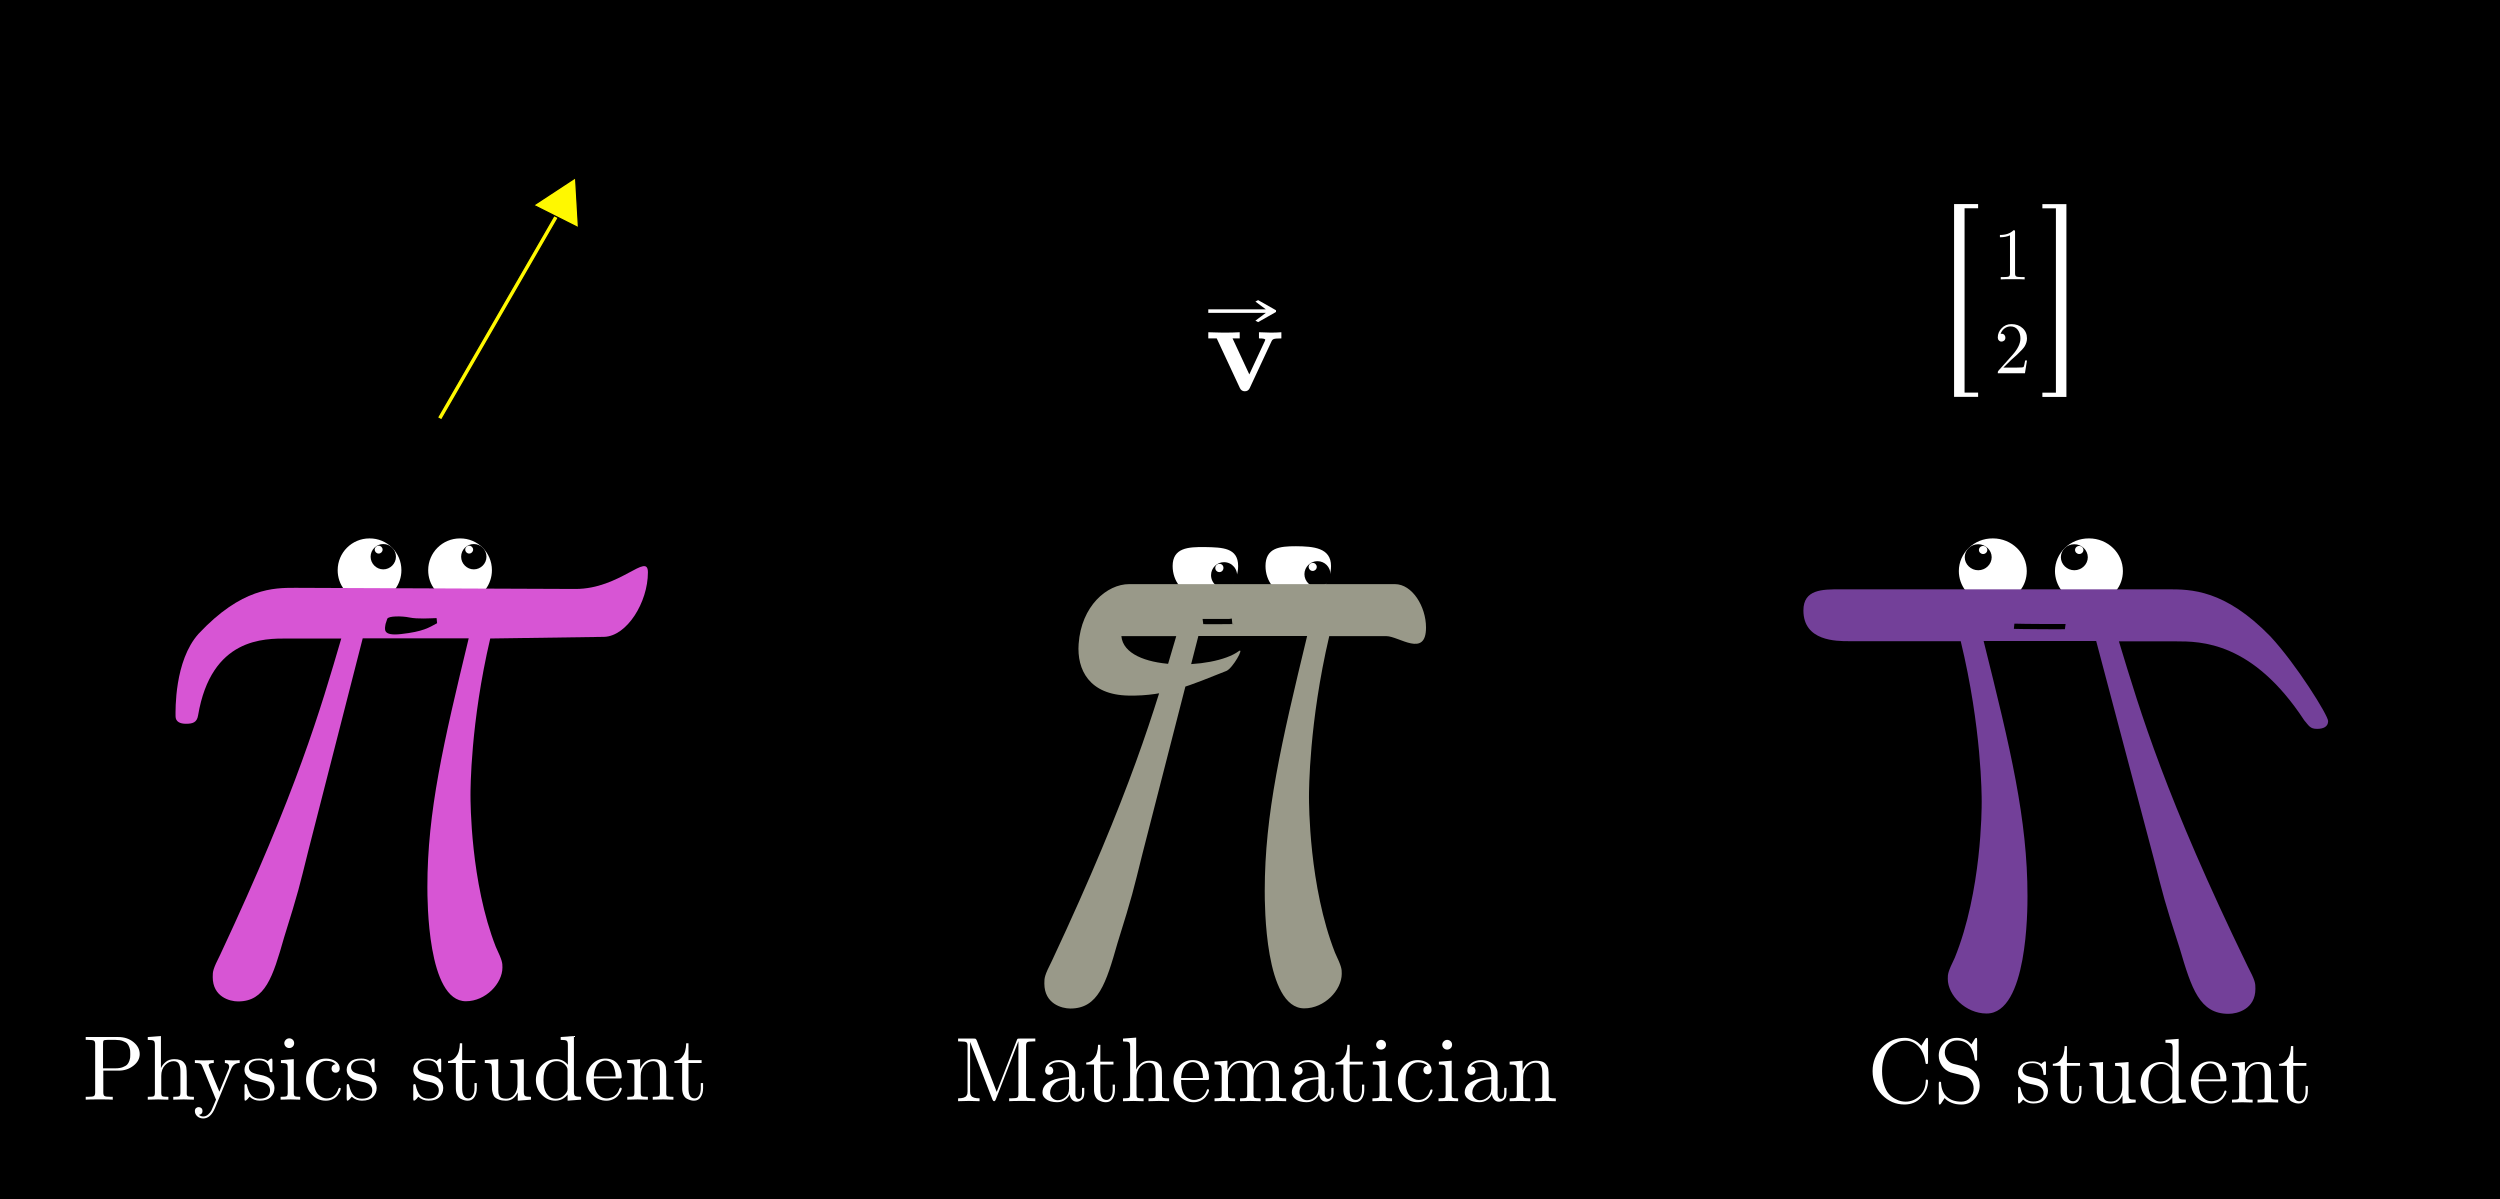 <?xml version="1.0" encoding="utf-8"?>
<!-- Generator: Adobe Illustrator 25.2.3, SVG Export Plug-In . SVG Version: 6.00 Build 0)  -->
<svg version="1.1" id="Layer_1" xmlns="http://www.w3.org/2000/svg" xmlns:xlink="http://www.w3.org/1999/xlink" x="0px" y="0px"
	 viewBox="0 0 1920 921" style="enable-background:new 0 0 1920 921;" xml:space="preserve">
<rect x="0" y="0" width="1920" height="921" fill="#333333" stroke="none"/>
<style type="text/css">
	.st0{fill:#FFFFFF;stroke:#000000;stroke-width:3;}
	.st1{fill:#D755D4;}
	.st2{fill:#734099;}
	.st3{fill:#999989;}
	.st4{fill:#FFFFFF;}
	.st5{fill:#FFF800;stroke:#000000;stroke-miterlimit:10;}
</style>
<g>
	<rect x="0.5" y="0.5" width="1919" height="920"/>
	<path d="M1919,1v919H1V1H1919 M1920,0H0v921h1920V0L1920,0z"/>
</g>
<path class="st0" d="M303.23,454.09l0.94-0.01l0.56-0.76c3.14-4.24,5.05-9.69,5.05-15.41c0-14.31-11.58-26.04-26.05-25.91
	c-14.32,0-25.9,11.6-25.9,25.91c0,5.83,1.89,11.58,5.5,15.88l0.58,0.69l0.9-0.01L303.23,454.09z"/>
<path class="st0" d="M372.75,454.09l0.94-0.01l0.56-0.76c3.14-4.24,5.05-9.69,5.05-15.41c0-14.31-11.58-26.04-26.05-25.91
	c-14.32,0-25.9,11.6-25.9,25.91c0,5.83,1.89,11.58,5.5,15.88l0.58,0.69l0.9-0.01L372.75,454.09z"/>
<path d="M290.69,419.08c-1.64,0.13-2.91,1.39-2.91,3.03c0,1.64,1.39,3.03,3.03,3.03c1.64,0,3.03-1.39,3.03-3.03
	c0-1.64-1.39-3.03-3.03-3.03H290.69l3.67-1.26c5.44,0,9.73,4.42,9.73,9.73c0,5.31-4.42,9.73-9.73,9.73c-5.31,0-9.73-4.42-9.73-9.73
	c0-5.31,4.42-9.73,9.73-9.73"/>
<path d="M360.21,419.08c-1.64,0.13-2.91,1.39-2.91,3.03c0,1.64,1.39,3.03,3.03,3.03c1.64,0,3.03-1.39,3.03-3.03
	c0-1.64-1.39-3.03-3.03-3.03H360.21l3.67-1.26c5.44,0,9.73,4.42,9.73,9.73c0,5.31-4.42,9.73-9.73,9.73c-5.31,0-9.73-4.42-9.73-9.73
	c0-5.31,4.42-9.73,9.73-9.73"/>
<path class="st1" d="M278.56,490.24h81.4c-19.47,80.64-31.73,133.23-31.73,190.87c0,10.11,0,87.85,29.58,87.85
	c15.17,0,28.06-13.65,28.06-25.91c0-3.54,0-5.06-5.06-15.8c-19.47-49.68-19.47-111.61-19.47-116.67c0-4.3,0-55.49,15.17-120.21
	l87.47-1.26c17.44-0.51,33.62-26.42,33.62-49.55c0-15.8-21.36,12.77-55.62,12.77l-215.26-0.88c-16.56,0-41.08,0-74.2,35.27
	c-18.71,20.86-17.7,59.03-17.7,63.33c0,4.3,3.54,5.81,7.96,5.81c5.06,0,8.47-0.88,9.35-6.45c10.11-59.79,50.81-59.03,68.89-59.03
	h41.08c-15.8,53.97-33.88,116.67-92.91,242.69c-5.81,11.5-5.81,13.02-5.81,17.32c0,15.17,13.02,18.71,19.47,18.71
	c20.86,0,26.67-18.71,35.27-48.92c11.5-36.78,11.5-38.17,18.71-66.99L278.56,490.24z"/>
<path d="M296.13,479.12c-0.63,4.04-2.65,9.48,11.88,7.84c17.06-1.9,21.36-4.93,27.68-8.34l-0.38-3.92
	c-4.68,0.13-14.54,0.88-21.11-0.51c-5.31-1.14-16.18-1.26-16.81,1.14"/>
<path class="st0" d="M1583.68,455.2l-1-0.01l-0.6-0.78c-3.34-4.35-5.36-9.95-5.36-15.82c0-14.68,12.3-26.73,27.66-26.6
	c15.2,0,27.51,11.9,27.51,26.6c0,5.98-2.01,11.89-5.84,16.3l-0.61,0.7l-0.95-0.01L1583.68,455.2z"/>
<path class="st0" d="M1509.85,455.2l-1-0.01l-0.6-0.78c-3.34-4.35-5.36-9.95-5.36-15.82c0-14.68,12.3-26.73,27.66-26.6
	c15.2,0,27.51,11.9,27.51,26.6c0,5.98-2.01,11.89-5.84,16.3l-0.61,0.7l-0.95-0.01L1509.85,455.2z"/>
<path d="M1596.98,419.27c1.75,0.13,3.09,1.43,3.09,3.11c0,1.69-1.48,3.11-3.22,3.11c-1.75,0-3.22-1.43-3.22-3.11
	c0-1.69,1.48-3.11,3.22-3.11H1596.98l-3.89-1.3c-5.77,0-10.34,4.54-10.34,9.99c0,5.45,4.7,9.99,10.34,9.99
	c5.64,0,10.34-4.54,10.34-9.99c0-5.45-4.7-9.99-10.34-9.99"/>
<path d="M1523.16,419.27c1.75,0.13,3.09,1.43,3.09,3.11c0,1.69-1.48,3.11-3.22,3.11c-1.75,0-3.22-1.43-3.22-3.11
	c0-1.69,1.48-3.11,3.22-3.11H1523.16l-3.89-1.3c-5.77,0-10.34,4.54-10.34,9.99c0,5.45,4.7,9.99,10.34,9.99
	c5.64,0,10.34-4.54,10.34-9.99c0-5.45-4.7-9.99-10.34-9.99"/>
<path class="st2" d="M1609.87,492.31h-86.45c20.67,82.77,33.69,136.74,33.69,195.9c0,10.38,0,90.17-31.41,90.17
	c-16.11,0-29.8-14.01-29.8-26.6c0-3.63,0-5.19,5.37-16.22c20.67-50.99,20.67-114.56,20.67-119.75c0-4.41,0-56.95-16.11-123.38
	h-85.64c-9.93,0-35.17,0-35.17-23.61c0-16.22,14.5-16.22,28.32-16.22h251.56c17.58,0,43.63,0,78.8,36.2
	c19.87,21.41,44.3,60.59,44.3,65c0,4.41-3.76,5.97-8.46,5.97c-5.37,0-6.17-2.21-9.93-6.62c-39.73-60.59-79.47-60.59-98.66-60.59
	h-43.63c16.78,55.4,35.97,119.75,98.66,249.1c6.17,11.81,6.17,13.36,6.17,17.77c0,15.57-13.83,19.2-20.67,19.2
	c-22.15,0-28.32-19.2-37.45-50.21c-12.22-37.75-12.22-39.18-19.87-68.76L1609.87,492.31z"/>
<path d="M1585.84,483.23c-7.38,0-2.55,0.13-18.12,0c-13.83-0.13-16.65-0.13-21.07-0.26l0.4-4.02c4.97,0.13,12.48,0.26,19.73,0.26
	c5.24,0,11.41,0,19.6,0"/>
<path class="st0" d="M945.66,451.33l0.97-0.01l0.58-0.78c3.23-4.35,5.18-9.94,5.18-15.82c0-3.67-0.77-6.65-2.32-8.99
	c-1.56-2.35-3.78-3.89-6.35-4.9c-4.94-1.94-11.6-2.06-18.36-2.19l-0.17,0l0,0h-0.02c-6.22-0.06-12.66,0.04-17.54,2.06
	c-2.51,1.04-4.69,2.62-6.23,4.99c-1.53,2.36-2.31,5.35-2.31,9.03c0,5.98,1.94,11.88,5.64,16.3l0.59,0.7l0.92-0.01L945.66,451.33z"/>
<path class="st0" d="M1017,451.33l0.97-0.01l0.58-0.78c3.23-4.35,5.18-9.94,5.18-15.82c0-3.72-0.89-6.76-2.6-9.16
	c-1.7-2.4-4.09-4.01-6.8-5.09c-5.32-2.14-12.3-2.41-18.99-2.47h-0.01h-0.01c-6.23,0-12.41,0.26-17.04,2.48
	c-2.38,1.14-4.39,2.81-5.79,5.23c-1.38,2.4-2.08,5.38-2.08,9.03c0,5.98,1.94,11.88,5.64,16.3l0.59,0.7l0.92-0.01L1017,451.33z"/>
<path d="M936.3,433.05c-1.95,0.13-3.37,1.95-2.85,4.02c0.26,1.04,1.17,1.95,2.2,2.2c2.33,0.65,4.41-1.43,3.89-3.89
	c-0.26-1.17-1.17-2.08-2.33-2.33C936.95,433.05,936.69,433.05,936.3,433.05l3.76-1.3c6.23,0,11.02,5.58,9.86,12.06
	c-0.78,3.89-3.89,7-7.78,7.78c-6.36,1.3-12.06-3.63-12.06-9.86c0-5.58,4.54-9.99,9.99-9.99"/>
<path d="M1008.03,432.27c-1.69,0.13-2.98,1.43-2.98,3.11c0,1.69,1.43,3.11,3.11,3.11c1.69,0,3.11-1.43,3.11-3.11
	c0-1.69-1.43-3.11-3.11-3.11H1008.03l3.76-1.3c5.58,0,9.99,4.54,9.99,9.99s-4.54,9.99-9.99,9.99s-9.99-4.54-9.99-9.99
	s4.54-9.99,9.99-9.99"/>
<path class="st3" d="M920.35,488.43h83.53c-19.97,82.75-32.56,136.71-32.56,195.85c0,10.38,0,90.14,30.35,90.14
	c15.56,0,28.79-14.01,28.79-26.59c0-3.63,0-5.19-5.19-16.21c-19.97-50.97-19.97-114.53-19.97-119.72c0-4.41,0-56.94,15.56-123.35
	h43.84c9.6,0,30.48,16.99,30.48-6.61c0-16.21-10.64-33.33-23.87-33.33H867.17c-16.99,0-36.71,16.73-38.78,45.91
	c-1.43,19.84,8.17,39.17,38.39,39.69c29.31,0.52,48.12-8.3,75.1-18.94c4.8-1.95,14.14-18.55,9.47-15.18
	c-19.59,14.53-87.68,15.82-90.14-11.54h42.15c-16.21,55.38-34.76,119.72-95.33,249.03c-5.97,11.8-5.97,13.36-5.97,17.77
	c0,15.56,13.36,19.2,19.97,19.2c21.4,0,27.37-19.2,36.19-50.19c11.8-37.74,11.8-39.17,19.2-68.74L920.35,488.43z"/>
<path d="M924.11,479.35c7.13,0,2.46,0.13,17.51,0c13.36-0.13,0.52-0.13,4.8-0.26l-0.39-4.02c-4.8,0.13,3.5,0.26-3.5,0.26
	c-5.06,0-11.02,0-18.94,0"/>
<g>
	<path class="st4" d="M65.83,844.55v-2.2h1.69c2.54,0,4.11-0.21,4.69-0.64c0.58-0.42,0.88-1.32,0.88-2.7v-37.08
		c0-1.35-0.3-2.24-0.89-2.66c-0.6-0.42-2.16-0.64-4.68-0.64h-1.69v-2.2h24.86c4.75,0,8.7,1.31,11.86,3.92
		c3.16,2.61,4.75,5.67,4.75,9.18c0,3.47-1.61,6.45-4.83,8.95s-6.96,3.75-11.23,3.75h-11.9V839c0,1.36,0.29,2.25,0.88,2.69
		s2.15,0.65,4.69,0.65h1.69v2.2c-1.65-0.14-5.12-0.21-10.42-0.21C70.93,844.34,67.48,844.41,65.83,844.55z M79.14,820.47h9.7
		c2.11,0,3.93-0.3,5.47-0.89c1.54-0.6,2.65-1.25,3.35-1.98c0.7-0.72,1.25-1.67,1.65-2.85c0.4-1.18,0.62-2.1,0.67-2.75
		c0.05-0.65,0.07-1.47,0.07-2.46c0-1.03-0.02-1.87-0.07-2.53c-0.05-0.65-0.27-1.57-0.67-2.75c-0.4-1.18-0.95-2.13-1.65-2.85
		c-0.7-0.72-1.81-1.36-3.34-1.93c-1.52-0.56-3.35-0.84-5.49-0.84h-6.26c-1.6,0-2.58,0.16-2.92,0.48c-0.34,0.32-0.52,1.1-0.52,2.34
		V820.47z"/>
	<path class="st4" d="M113.49,844.55v-2.2c2.5,0,4.03-0.15,4.61-0.46s0.86-1.22,0.86-2.73v-36.6c0-1.74-0.3-2.83-0.91-3.26
		c-0.61-0.43-2.13-0.65-4.56-0.65v-2.2l10.11-0.76v24.48h0.07c0.76-1.69,1.98-3.24,3.68-4.64c1.7-1.4,3.85-2.1,6.47-2.1
		c3.53,0,6,0.87,7.39,2.61c1.03,1.17,1.66,2.41,1.87,3.71c0.22,1.31,0.33,3.65,0.33,7.04v13.43c0.05,0.98,0.45,1.59,1.2,1.8
		c0.76,0.22,2.19,0.33,4.3,0.33v2.2c-4.79-0.14-7.43-0.21-7.91-0.21c-0.37,0-3.02,0.07-7.94,0.21v-2.2c2.5,0,4.04-0.15,4.63-0.46
		c0.58-0.31,0.88-1.22,0.88-2.73v-16.38c0-2.38-0.37-4.28-1.1-5.68c-0.73-1.41-2.11-2.11-4.13-2.11c-2.43,0-4.62,1.02-6.57,3.06
		s-2.92,4.77-2.92,8.21v12.91c0,1.51,0.29,2.42,0.88,2.73c0.58,0.31,2.11,0.46,4.59,0.46v2.2c-4.79-0.14-7.42-0.21-7.88-0.21
		C121.07,844.34,118.42,844.41,113.49,844.55z"/>
	<path class="st4" d="M149.67,853.28c0-0.99,0.29-1.74,0.87-2.25c0.58-0.52,1.26-0.77,2.06-0.77c0.84,0,1.53,0.27,2.09,0.81
		c0.56,0.54,0.83,1.26,0.83,2.15c0,1.74-0.91,2.73-2.72,2.96c0.89,0.85,1.99,1.27,3.3,1.27c1.4,0,2.67-0.52,3.8-1.55
		c1.13-1.03,1.95-2.04,2.44-3.03c0.49-0.99,1.09-2.37,1.81-4.16c0.67-1.4,1.25-2.79,1.75-4.16l-10.56-25.72
		c-0.46-1.12-1.04-1.81-1.75-2.06c-0.71-0.25-2.02-0.38-3.92-0.38v-2.2c2.11,0.14,4.39,0.21,6.84,0.21c1.44,0,4-0.07,7.67-0.21v2.2
		c-2.64,0-3.96,0.61-3.96,1.82c0,0.14,0.14,0.56,0.41,1.27l7.84,18.95l7.12-17.33c0.28-0.67,0.41-1.23,0.41-1.69
		c0-1.93-1.1-2.93-3.3-3.03v-2.2c3.1,0.14,5.14,0.21,6.12,0.21c1.93,0,3.68-0.07,5.26-0.21v2.2c-3.14,0-5.32,1.5-6.53,4.5
		l-12.42,30.06c-2.25,5.34-5.25,8.02-9.01,8.05c-1.79,0-3.31-0.55-4.57-1.65C150.3,856.24,149.67,854.89,149.67,853.28z"/>
	<path class="st4" d="M187.78,843.62v-9.29c0-0.53,0.01-0.88,0.04-1.07c0.02-0.18,0.11-0.34,0.25-0.48
		c0.14-0.14,0.36-0.21,0.64-0.21c0.33,0,0.56,0.07,0.69,0.21c0.13,0.14,0.24,0.47,0.34,1c0.68,3.24,1.78,5.72,3.3,7.43
		c1.52,1.71,3.67,2.57,6.43,2.57c2.64,0,4.62-0.58,5.95-1.76c1.33-1.17,1.99-2.72,1.99-4.65c0-3.44-2.44-5.6-7.33-6.47
		c-2.82-0.57-4.81-1.05-5.98-1.43c-1.17-0.38-2.27-0.99-3.3-1.84c-2.02-1.65-3.03-3.65-3.03-5.99s0.89-4.37,2.67-6.09
		c1.78-1.72,4.64-2.58,8.58-2.58c2.64,0,4.85,0.67,6.64,2c0.53-0.41,0.93-0.79,1.2-1.14c0.67-0.57,1.18-0.86,1.52-0.86
		c0.42,0,0.66,0.12,0.74,0.36c0.07,0.24,0.11,0.69,0.11,1.36v7.08c0,0.53-0.01,0.88-0.03,1.07s-0.11,0.34-0.27,0.46
		c-0.15,0.13-0.4,0.19-0.73,0.19c-0.59,0-0.9-0.22-0.93-0.65c-0.37-5.69-3.12-8.53-8.25-8.53c-2.77,0-4.78,0.53-6.02,1.6
		s-1.86,2.32-1.86,3.77c0,0.8,0.19,1.51,0.57,2.12c0.38,0.61,0.81,1.09,1.31,1.45c0.49,0.36,1.2,0.7,2.12,1.03
		c0.92,0.33,1.66,0.56,2.22,0.67c0.56,0.11,1.38,0.29,2.46,0.52c3.76,0.71,6.43,1.84,8.01,3.37c1.97,1.97,2.96,4.21,2.96,6.71
		c0,2.77-0.94,5.09-2.82,6.96c-1.88,1.88-4.71,2.81-8.49,2.81c-3.05,0-5.64-1.01-7.77-3.03c-0.27,0.28-0.5,0.53-0.71,0.78
		c-0.2,0.24-0.34,0.41-0.42,0.5s-0.13,0.17-0.15,0.22c-0.02,0.06-0.06,0.11-0.1,0.15c-0.94,0.92-1.53,1.38-1.76,1.38
		c-0.38,0-0.61-0.12-0.68-0.36C187.81,844.74,187.78,844.28,187.78,843.62z"/>
	<path class="st4" d="M215.5,844.55v-2.2c2.5,0,4.04-0.15,4.61-0.46c0.57-0.31,0.86-1.22,0.86-2.73v-18.92
		c0-1.74-0.29-2.82-0.88-3.23c-0.58-0.41-2.02-0.62-4.32-0.62v-2.2l9.84-0.76v25.8c0,1.4,0.25,2.27,0.76,2.61
		c0.5,0.34,1.9,0.52,4.2,0.52v2.2c-4.79-0.14-7.23-0.21-7.33-0.21C222.59,844.34,220.01,844.41,215.5,844.55z M218.35,801.15
		c0-0.94,0.38-1.79,1.13-2.56c0.75-0.77,1.65-1.15,2.68-1.15c1.04,0,1.92,0.35,2.65,1.05c0.73,0.7,1.1,1.59,1.1,2.68
		s-0.37,1.98-1.1,2.68s-1.62,1.05-2.65,1.05c-1.11,0-2.02-0.38-2.74-1.13C218.71,803,218.35,802.13,218.35,801.15z"/>
	<path class="st4" d="M239.53,840.69c-2.98-3.1-4.47-6.89-4.47-11.36c0-4.47,1.47-8.31,4.4-11.53c2.93-3.22,6.56-4.82,10.87-4.82
		c2.81,0,5.27,0.68,7.39,2.05c2.11,1.36,3.17,3.2,3.17,5.52c0,1.03-0.29,1.84-0.88,2.42c-0.58,0.58-1.33,0.88-2.23,0.88
		c-0.96,0-1.73-0.3-2.3-0.92c-0.57-0.61-0.85-1.39-0.85-2.33c0-0.41,0.07-0.83,0.2-1.24c0.13-0.41,0.45-0.84,0.96-1.28
		c0.5-0.44,1.19-0.69,2.06-0.76c-1.66-1.73-4.09-2.59-7.31-2.59c-0.05,0-0.09,0-0.14,0c-2.38,0-4.56,1.13-6.53,3.38
		c-1.97,2.25-2.96,5.95-2.96,11.1c0,2.69,0.33,5.02,0.98,6.98s1.52,3.45,2.6,4.46c1.08,1.01,2.14,1.75,3.2,2.22
		c1.05,0.47,2.1,0.71,3.13,0.71c4.54,0,7.58-2.47,9.11-7.43c0.13-0.46,0.41-0.69,0.83-0.69c0.61,0,0.92,0.23,0.92,0.69
		c0,0.23-0.09,0.64-0.27,1.24c-0.18,0.6-0.55,1.36-1.12,2.3c-0.56,0.94-1.24,1.82-2.04,2.63c-0.8,0.81-1.9,1.52-3.31,2.11
		c-1.41,0.6-2.99,0.89-4.75,0.89C246.07,845.34,242.51,843.79,239.53,840.69z"/>
	<path class="st4" d="M266.26,843.62v-9.29c0-0.53,0.01-0.88,0.04-1.07c0.02-0.18,0.11-0.34,0.25-0.48
		c0.14-0.14,0.36-0.21,0.64-0.21c0.33,0,0.56,0.07,0.69,0.21c0.13,0.14,0.24,0.47,0.34,1c0.68,3.24,1.78,5.72,3.3,7.43
		c1.52,1.71,3.67,2.57,6.43,2.57c2.64,0,4.62-0.58,5.95-1.76c1.33-1.17,1.99-2.72,1.99-4.65c0-3.44-2.44-5.6-7.33-6.47
		c-2.82-0.57-4.81-1.05-5.98-1.43c-1.17-0.38-2.27-0.99-3.3-1.84c-2.02-1.65-3.03-3.65-3.03-5.99s0.89-4.37,2.67-6.09
		c1.78-1.72,4.64-2.58,8.58-2.58c2.64,0,4.85,0.67,6.64,2c0.53-0.41,0.93-0.79,1.2-1.14c0.67-0.57,1.18-0.86,1.52-0.86
		c0.42,0,0.66,0.12,0.74,0.36c0.07,0.24,0.11,0.69,0.11,1.36v7.08c0,0.53-0.01,0.88-0.03,1.07s-0.11,0.34-0.27,0.46
		c-0.15,0.13-0.4,0.19-0.73,0.19c-0.59,0-0.9-0.22-0.93-0.65c-0.37-5.69-3.12-8.53-8.25-8.53c-2.77,0-4.78,0.53-6.02,1.6
		s-1.86,2.32-1.86,3.77c0,0.8,0.19,1.51,0.57,2.12c0.38,0.61,0.81,1.09,1.31,1.45c0.49,0.36,1.2,0.7,2.12,1.03
		c0.92,0.33,1.66,0.56,2.22,0.67c0.56,0.11,1.38,0.29,2.46,0.52c3.76,0.71,6.43,1.84,8.01,3.37c1.97,1.97,2.96,4.21,2.96,6.71
		c0,2.77-0.94,5.09-2.82,6.96c-1.88,1.88-4.71,2.81-8.49,2.81c-3.05,0-5.64-1.01-7.77-3.03c-0.27,0.28-0.5,0.53-0.71,0.78
		c-0.2,0.24-0.34,0.41-0.42,0.5s-0.13,0.17-0.15,0.22c-0.02,0.06-0.06,0.11-0.1,0.15c-0.94,0.92-1.53,1.38-1.76,1.38
		c-0.38,0-0.61-0.12-0.68-0.36C266.29,844.74,266.26,844.28,266.26,843.62z"/>
	<path class="st4" d="M317.39,843.62v-9.29c0-0.53,0.01-0.88,0.04-1.07c0.02-0.18,0.11-0.34,0.25-0.48
		c0.14-0.14,0.36-0.21,0.64-0.21c0.33,0,0.56,0.07,0.69,0.21c0.13,0.14,0.24,0.47,0.34,1c0.68,3.24,1.78,5.72,3.3,7.43
		c1.52,1.71,3.67,2.57,6.43,2.57c2.64,0,4.62-0.58,5.95-1.76c1.33-1.17,1.99-2.72,1.99-4.65c0-3.44-2.44-5.6-7.33-6.47
		c-2.82-0.57-4.81-1.05-5.98-1.43c-1.17-0.38-2.27-0.99-3.3-1.84c-2.02-1.65-3.03-3.65-3.03-5.99s0.89-4.37,2.67-6.09
		c1.78-1.72,4.64-2.58,8.58-2.58c2.64,0,4.85,0.67,6.64,2c0.53-0.41,0.93-0.79,1.2-1.14c0.67-0.57,1.18-0.86,1.52-0.86
		c0.42,0,0.66,0.12,0.74,0.36c0.07,0.24,0.11,0.69,0.11,1.36v7.08c0,0.53-0.01,0.88-0.03,1.07s-0.11,0.34-0.27,0.46
		c-0.15,0.13-0.4,0.19-0.73,0.19c-0.59,0-0.9-0.22-0.93-0.65c-0.37-5.69-3.12-8.53-8.25-8.53c-2.77,0-4.78,0.53-6.02,1.6
		s-1.86,2.32-1.86,3.77c0,0.8,0.19,1.51,0.57,2.12c0.38,0.61,0.81,1.09,1.31,1.45c0.49,0.36,1.2,0.7,2.12,1.03
		c0.92,0.33,1.66,0.56,2.22,0.67c0.56,0.11,1.38,0.29,2.46,0.52c3.76,0.71,6.43,1.84,8.01,3.37c1.97,1.97,2.96,4.21,2.96,6.71
		c0,2.77-0.94,5.09-2.82,6.96c-1.88,1.88-4.71,2.81-8.49,2.81c-3.05,0-5.64-1.01-7.77-3.03c-0.27,0.28-0.5,0.53-0.71,0.78
		c-0.2,0.24-0.34,0.41-0.42,0.5s-0.13,0.17-0.15,0.22c-0.02,0.06-0.06,0.11-0.1,0.15c-0.94,0.92-1.53,1.38-1.76,1.38
		c-0.38,0-0.61-0.12-0.68-0.36C317.43,844.74,317.39,844.28,317.39,843.62z"/>
	<path class="st4" d="M344.12,816.38v-1.55c2.15-0.09,3.95-0.9,5.38-2.42c1.43-1.52,2.4-3.23,2.89-5.11
		c0.49-1.88,0.76-3.91,0.81-6.09h1.75v12.96h10.08v2.2h-10.08v19.59c0,5.07,1.58,7.61,4.75,7.61c1.35,0,2.48-0.69,3.37-2.08
		s1.34-3.32,1.34-5.8v-3.89h1.75v4.02c0,2.54-0.58,4.76-1.75,6.66c-1.17,1.9-2.91,2.85-5.23,2.85c-0.85,0-1.69-0.11-2.53-0.33
		s-1.8-0.61-2.89-1.17c-1.09-0.56-1.97-1.54-2.65-2.92c-0.68-1.39-1.01-3.09-1.01-5.11v-19.43H344.12z"/>
	<path class="st4" d="M372.32,816.38v-2.2l10.35-0.76v23.41c0,1.13,0.05,2.01,0.14,2.67s0.33,1.36,0.71,2.12
		c0.38,0.76,1.01,1.31,1.9,1.65c0.88,0.34,2.04,0.52,3.46,0.52c2.55,0,4.61-1.04,6.19-3.13c1.57-2.09,2.36-4.68,2.36-7.78v-12.57
		c0-1.74-0.31-2.83-0.93-3.27c-0.62-0.44-2.14-0.65-4.57-0.65v-2.2l10.35-0.76v24.97c0,1.74,0.3,2.83,0.91,3.28
		c0.61,0.45,2.14,0.67,4.59,0.67v2.2l-10.15,0.79v-6.36c-1.97,4.22-5,6.34-9.08,6.36c-2.06,0-3.8-0.26-5.21-0.79
		c-1.41-0.53-2.47-1.12-3.18-1.77c-0.71-0.65-1.26-1.61-1.63-2.87s-0.59-2.28-0.64-3.06c-0.05-0.78-0.07-1.93-0.07-3.44v-10.56
		c0-3.19-0.23-5.06-0.69-5.62C376.67,816.66,375.06,816.38,372.32,816.38z"/>
	<path class="st4" d="M411.56,829.4c0-4.46,1.56-8.24,4.68-11.34c3.12-3.09,6.79-4.64,11-4.64c3.58,0,6.53,1.45,8.87,4.36v-15.23
		c0-1.74-0.31-2.83-0.92-3.27s-2.14-0.65-4.58-0.65v-2.2l10.15-0.76v42.72c0,1.74,0.31,2.84,0.92,3.28
		c0.61,0.45,2.14,0.67,4.59,0.67v2.2l-10.35,0.79v-4.71c-2.43,3.12-5.57,4.69-9.42,4.71c-4.04,0-7.53-1.55-10.49-4.65
		C413.04,837.59,411.56,833.83,411.56,829.4z M417.4,829.47c0,4.37,0.68,7.64,2.03,9.8c1.88,3.01,4.34,4.52,7.39,4.52
		c3.48,0,6.26-1.64,8.32-4.92c0.53-0.8,0.78-1.67,0.76-2.62v-14.46c0-0.94-0.25-1.8-0.76-2.58c-1.93-2.82-4.46-4.24-7.6-4.24
		c-3.28,0-5.94,1.5-7.98,4.5C418.12,821.71,417.4,825.05,417.4,829.47z"/>
	<path class="st4" d="M450.18,829.04c0-4.42,1.42-8.21,4.26-11.35c2.84-3.14,6.3-4.71,10.39-4.71c4.13,0,7.26,1.33,9.41,4
		c2.14,2.67,3.22,5.92,3.22,9.75c0,0.74-0.09,1.19-0.27,1.33c-0.18,0.14-0.68,0.22-1.48,0.22h-19.67c0,4.8,0.71,8.33,2.13,10.58
		c1.97,3.15,4.62,4.72,7.94,4.72c0.46,0,0.97-0.05,1.52-0.14c0.55-0.09,1.4-0.34,2.53-0.74c1.13-0.4,2.19-1.14,3.19-2.22
		c0.99-1.08,1.78-2.47,2.36-4.17c0.13-0.67,0.42-0.99,0.86-0.96c0.6,0,0.89,0.28,0.89,0.83c0,0.41-0.22,1.08-0.67,2.01
		c-0.45,0.93-1.1,1.94-1.94,3.04c-0.85,1.1-2.09,2.06-3.73,2.88c-1.64,0.82-3.44,1.24-5.42,1.24c-4.13,0-7.74-1.56-10.85-4.69
		C451.73,837.51,450.18,833.65,450.18,829.04z M456.09,826.73h16.71c0-0.98-0.09-2.02-0.26-3.12c-0.17-1.1-0.5-2.41-1-3.93
		c-0.49-1.52-1.31-2.76-2.46-3.72c-1.15-0.96-2.57-1.44-4.26-1.44c-0.76,0-1.54,0.16-2.36,0.48c-0.81,0.32-1.71,0.87-2.7,1.65
		c-0.99,0.78-1.82,2.05-2.51,3.81C456.57,822.22,456.18,824.31,456.09,826.73z"/>
	<path class="st4" d="M481.71,844.55v-2.2c2.51,0,4.06-0.15,4.64-0.46c0.58-0.31,0.87-1.22,0.87-2.73V820.3
		c0-1.74-0.31-2.83-0.92-3.26c-0.61-0.44-2.14-0.65-4.59-0.65v-2.2l9.91-0.76l0,7.39c2.21-4.93,5.69-7.39,10.44-7.39
		c3.53,0,6,0.87,7.4,2.61c1.03,1.17,1.66,2.41,1.88,3.71s0.33,3.65,0.33,7.04v13.43c0.05,0.98,0.45,1.59,1.2,1.8
		c0.76,0.22,2.19,0.33,4.3,0.33v2.2c-4.79-0.14-7.43-0.21-7.91-0.21c-0.37,0-3.02,0.07-7.94,0.21v-2.2c2.5,0,4.04-0.15,4.63-0.46
		c0.58-0.31,0.88-1.22,0.88-2.73v-16.38c0-2.38-0.37-4.28-1.1-5.68c-0.74-1.41-2.11-2.11-4.14-2.11c-2.44,0-4.63,1.02-6.58,3.06
		s-2.93,4.77-2.93,8.21v12.91c0,1.51,0.29,2.42,0.88,2.73c0.59,0.31,2.13,0.46,4.62,0.46v2.2c-4.8-0.14-7.43-0.21-7.89-0.21
		C489.31,844.34,486.65,844.41,481.71,844.55z"/>
	<path class="st4" d="M517.93,816.38v-1.55c2.15-0.09,3.95-0.9,5.38-2.42c1.43-1.52,2.4-3.23,2.89-5.11
		c0.49-1.88,0.76-3.91,0.81-6.09h1.75v12.96h10.08v2.2h-10.08v19.59c0,5.07,1.58,7.61,4.75,7.61c1.35,0,2.48-0.69,3.37-2.08
		s1.34-3.32,1.34-5.8v-3.89h1.75v4.02c0,2.54-0.58,4.76-1.75,6.66c-1.17,1.9-2.91,2.85-5.23,2.85c-0.85,0-1.69-0.11-2.53-0.33
		s-1.8-0.61-2.89-1.17c-1.09-0.56-1.97-1.54-2.65-2.92c-0.68-1.39-1.01-3.09-1.01-5.11v-19.43H517.93z"/>
</g>
<g>
	<path class="st4" d="M735.81,845.73v-2.2c1.7,0,3.08-0.17,4.16-0.5c1.08-0.33,1.82-0.81,2.22-1.44c0.4-0.63,0.65-1.16,0.74-1.58
		c0.09-0.42,0.14-0.99,0.14-1.7v-35.19c0-1.35-0.29-2.24-0.88-2.66s-2.15-0.64-4.69-0.64h-1.69v-2.2h11.9
		c0.85,0,1.39,0.07,1.62,0.22c0.23,0.15,0.52,0.59,0.86,1.32l15.27,39.42l15.41-39.62c0.23-0.66,0.45-1.05,0.67-1.17
		c0.22-0.11,0.77-0.17,1.67-0.17h11.9v2.2h-1.65c-2.5,0-4.03,0.21-4.6,0.64c-0.57,0.42-0.86,1.31-0.86,2.66v37.08
		c0,1.35,0.29,2.25,0.86,2.68c0.57,0.43,2.11,0.65,4.6,0.65h1.65v2.2c-1.73-0.14-5.07-0.21-10.01-0.21c-4.99,0-8.35,0.07-10.08,0.21
		v-2.2h1.69c2.5,0,4.03-0.21,4.59-0.64c0.56-0.42,0.84-1.32,0.84-2.7v-40.38h-0.07l-17.3,44.57c-0.32,0.89-0.75,1.34-1.27,1.34
		c-0.57,0-1.04-0.52-1.41-1.55l-16.99-43.81h-0.07v37.94c0,0.71,0.05,1.28,0.14,1.7c0.09,0.42,0.34,0.95,0.74,1.58
		c0.4,0.63,1.14,1.11,2.22,1.44s2.46,0.5,4.16,0.5v2.2c-4.93-0.14-7.68-0.21-8.24-0.21C743.48,845.52,740.74,845.59,735.81,845.73z"
		/>
	<path class="st4" d="M800.64,839c0-4,2.39-7.05,7.18-9.17c2.87-1.36,7.28-2.21,13.21-2.57v-2.57c0-2.9-0.8-5.13-2.41-6.67
		c-1.61-1.54-3.43-2.31-5.46-2.31c-3.48,0-6.05,1.09-7.72,3.27c1.35,0.05,2.26,0.42,2.75,1.12s0.73,1.4,0.73,2.11
		c0,0.94-0.28,1.71-0.84,2.32c-0.56,0.61-1.32,0.91-2.27,0.91c-0.91,0-1.66-0.29-2.25-0.88c-0.6-0.58-0.89-1.39-0.89-2.42
		c0-2.29,1.04-4.2,3.11-5.71c2.07-1.51,4.58-2.27,7.54-2.27c3.98,0,7.29,1.29,9.95,3.88c0.83,0.8,1.45,1.72,1.86,2.74
		c0.41,1.03,0.64,1.88,0.69,2.55c0.05,0.67,0.07,1.67,0.07,3v14.07c0,0.27,0.05,0.64,0.14,1.1c0.09,0.46,0.35,0.98,0.77,1.56
		c0.42,0.58,0.99,0.88,1.69,0.88c1.69,0,2.52-1.5,2.49-4.5v-3.95h1.75v3.96c0,2.5-0.65,4.24-1.96,5.22
		c-1.3,0.98-2.56,1.46-3.76,1.46c-1.56,0-2.83-0.58-3.81-1.73s-1.55-2.51-1.68-4.08c-0.75,1.8-1.97,3.28-3.67,4.44
		s-3.71,1.74-6.02,1.74c-1.68,0-3.31-0.21-4.9-0.64c-1.58-0.43-3.02-1.23-4.33-2.42C801.29,842.29,800.64,840.8,800.64,839z
		 M806.48,838.93c0,1.76,0.57,3.21,1.72,4.34c1.14,1.13,2.52,1.7,4.13,1.7c2.08,0,4.05-0.76,5.91-2.29c1.86-1.53,2.79-3.8,2.79-6.81
		v-7.06c-5.19,0.18-8.92,1.31-11.17,3.38C807.61,834.26,806.48,836.51,806.48,838.93z"/>
	<path class="st4" d="M834.23,817.57v-1.55c2.15-0.09,3.95-0.9,5.38-2.42c1.43-1.52,2.4-3.23,2.89-5.11
		c0.49-1.88,0.76-3.91,0.81-6.09h1.75v12.96h10.08v2.2h-10.08v19.59c0,5.07,1.58,7.61,4.75,7.61c1.35,0,2.48-0.69,3.37-2.08
		s1.34-3.32,1.34-5.8v-3.89h1.75v4.02c0,2.54-0.58,4.76-1.75,6.66c-1.17,1.9-2.91,2.85-5.23,2.85c-0.85,0-1.69-0.11-2.53-0.33
		s-1.8-0.61-2.89-1.17c-1.09-0.56-1.97-1.54-2.65-2.92c-0.68-1.39-1.01-3.09-1.01-5.11v-19.43H834.23z"/>
	<path class="st4" d="M862.47,845.73v-2.2c2.5,0,4.03-0.15,4.61-0.46s0.86-1.22,0.86-2.73v-36.6c0-1.74-0.3-2.83-0.91-3.26
		c-0.61-0.43-2.13-0.65-4.56-0.65v-2.2l10.11-0.76v24.48h0.07c0.76-1.69,1.98-3.24,3.68-4.64c1.7-1.4,3.85-2.1,6.47-2.1
		c3.53,0,6,0.87,7.39,2.61c1.03,1.17,1.66,2.41,1.87,3.71c0.22,1.31,0.33,3.65,0.33,7.04v13.43c0.05,0.98,0.45,1.59,1.2,1.8
		c0.76,0.22,2.19,0.33,4.3,0.33v2.2c-4.79-0.14-7.43-0.21-7.91-0.21c-0.37,0-3.02,0.07-7.94,0.21v-2.2c2.5,0,4.04-0.15,4.63-0.46
		c0.58-0.31,0.88-1.22,0.88-2.73v-16.38c0-2.38-0.37-4.28-1.1-5.68c-0.73-1.41-2.11-2.11-4.13-2.11c-2.43,0-4.62,1.02-6.57,3.06
		s-2.92,4.77-2.92,8.21v12.91c0,1.51,0.29,2.42,0.88,2.73c0.58,0.31,2.11,0.46,4.59,0.46v2.2c-4.79-0.14-7.42-0.21-7.88-0.21
		C870.05,845.52,867.4,845.59,862.47,845.73z"/>
	<path class="st4" d="M901.23,830.22c0-4.42,1.42-8.21,4.26-11.35c2.84-3.14,6.3-4.71,10.39-4.71c4.13,0,7.26,1.33,9.41,4
		c2.14,2.67,3.22,5.92,3.22,9.75c0,0.74-0.09,1.19-0.27,1.33c-0.18,0.14-0.68,0.22-1.48,0.22h-19.67c0,4.8,0.71,8.33,2.13,10.58
		c1.97,3.15,4.62,4.72,7.94,4.72c0.46,0,0.97-0.05,1.52-0.14c0.55-0.09,1.4-0.34,2.53-0.74c1.13-0.4,2.19-1.14,3.19-2.22
		c0.99-1.08,1.78-2.47,2.36-4.17c0.13-0.67,0.42-0.99,0.86-0.96c0.6,0,0.89,0.28,0.89,0.83c0,0.41-0.22,1.08-0.67,2.01
		c-0.45,0.93-1.1,1.94-1.94,3.04c-0.85,1.1-2.09,2.06-3.73,2.88c-1.64,0.82-3.44,1.24-5.42,1.24c-4.13,0-7.74-1.56-10.85-4.69
		C902.78,838.7,901.23,834.83,901.23,830.22z M907.14,827.92h16.71c0-0.98-0.09-2.02-0.26-3.12c-0.17-1.1-0.5-2.41-1-3.93
		c-0.49-1.52-1.31-2.76-2.46-3.72c-1.15-0.96-2.57-1.44-4.26-1.44c-0.76,0-1.54,0.16-2.36,0.48c-0.81,0.32-1.71,0.87-2.7,1.65
		c-0.99,0.78-1.82,2.05-2.51,3.81C907.62,823.4,907.23,825.49,907.14,827.92z"/>
	<path class="st4" d="M932.76,845.73v-2.2c2.51,0,4.06-0.15,4.64-0.46c0.58-0.31,0.87-1.22,0.87-2.73v-18.86
		c0-1.74-0.31-2.83-0.92-3.26c-0.61-0.44-2.14-0.65-4.59-0.65v-2.2l9.91-0.76l0,7.39c2.21-4.93,5.69-7.39,10.44-7.39
		c5.51,0,8.64,2.29,9.4,6.87c0.8-1.79,2.05-3.38,3.73-4.78c1.68-1.4,3.85-2.1,6.48-2.1c3.53,0,6,0.87,7.39,2.61
		c1.03,1.17,1.65,2.41,1.86,3.71s0.31,3.65,0.31,7.04v13.43c0.05,0.98,0.45,1.59,1.2,1.8c0.76,0.22,2.19,0.33,4.3,0.33v2.2
		c-4.79-0.14-7.42-0.21-7.88-0.21c-0.37,0-3.03,0.07-7.98,0.21v-2.2c2.5,0,4.04-0.15,4.62-0.46c0.58-0.31,0.88-1.22,0.88-2.73
		v-16.38c0-2.38-0.37-4.28-1.1-5.68c-0.73-1.41-2.11-2.11-4.13-2.11c-2.43,0-4.62,1.02-6.57,3.06c-1.95,2.04-2.92,4.77-2.92,8.21
		v12.91c0,1.51,0.29,2.42,0.88,2.73c0.58,0.31,2.13,0.46,4.62,0.46v2.2c-4.79-0.14-7.43-0.21-7.91-0.21c-0.37,0-3.02,0.07-7.94,0.21
		v-2.2c2.5,0,4.04-0.15,4.63-0.46c0.58-0.31,0.88-1.22,0.88-2.73v-16.38c0-2.38-0.37-4.28-1.1-5.68c-0.74-1.41-2.11-2.11-4.14-2.11
		c-2.44,0-4.63,1.02-6.58,3.06s-2.93,4.77-2.93,8.21v12.91c0,1.51,0.29,2.42,0.88,2.73c0.59,0.31,2.13,0.46,4.62,0.46v2.2
		c-4.8-0.14-7.43-0.21-7.89-0.21C940.36,845.52,937.7,845.59,932.76,845.73z"/>
	<path class="st4" d="M992.12,839c0-4,2.39-7.05,7.18-9.17c2.87-1.36,7.28-2.21,13.21-2.57v-2.57c0-2.9-0.8-5.13-2.41-6.67
		c-1.61-1.54-3.42-2.31-5.46-2.31c-3.48,0-6.05,1.09-7.72,3.27c1.35,0.05,2.26,0.42,2.75,1.12c0.49,0.7,0.73,1.4,0.73,2.11
		c0,0.94-0.28,1.71-0.84,2.32c-0.56,0.61-1.32,0.91-2.27,0.91c-0.91,0-1.66-0.29-2.25-0.88c-0.6-0.58-0.89-1.39-0.89-2.42
		c0-2.29,1.04-4.2,3.11-5.71c2.07-1.51,4.58-2.27,7.54-2.27c3.98,0,7.29,1.29,9.95,3.88c0.83,0.8,1.45,1.72,1.87,2.74
		s0.64,1.88,0.69,2.55c0.05,0.67,0.07,1.67,0.07,3v14.07c0,0.27,0.05,0.64,0.14,1.1c0.09,0.46,0.35,0.98,0.77,1.56
		s0.99,0.88,1.69,0.88c1.68,0,2.52-1.5,2.49-4.5v-3.95h1.75v3.96c0,2.5-0.65,4.24-1.96,5.22c-1.3,0.98-2.56,1.46-3.76,1.46
		c-1.56,0-2.83-0.58-3.81-1.73s-1.55-2.51-1.68-4.08c-0.75,1.8-1.97,3.28-3.67,4.44s-3.71,1.74-6.02,1.74
		c-1.68,0-3.31-0.21-4.89-0.64c-1.58-0.43-3.02-1.23-4.33-2.42S992.12,840.8,992.12,839z M997.97,838.93c0,1.76,0.57,3.21,1.72,4.34
		c1.14,1.13,2.52,1.7,4.13,1.7c2.08,0,4.05-0.76,5.91-2.29c1.86-1.53,2.79-3.8,2.79-6.81v-7.06c-5.19,0.18-8.92,1.31-11.17,3.38
		C999.09,834.26,997.97,836.51,997.97,838.93z"/>
	<path class="st4" d="M1025.72,817.57v-1.55c2.15-0.09,3.95-0.9,5.38-2.42c1.43-1.52,2.4-3.23,2.89-5.11s0.76-3.91,0.81-6.09h1.75
		v12.96h10.08v2.2h-10.08v19.59c0,5.07,1.58,7.61,4.75,7.61c1.35,0,2.48-0.69,3.37-2.08c0.89-1.39,1.34-3.32,1.34-5.8v-3.89h1.75
		v4.02c0,2.54-0.58,4.76-1.75,6.66c-1.17,1.9-2.91,2.85-5.23,2.85c-0.85,0-1.69-0.11-2.53-0.33s-1.8-0.61-2.89-1.17
		c-1.09-0.56-1.97-1.54-2.65-2.92c-0.68-1.39-1.01-3.09-1.01-5.11v-19.43H1025.72z"/>
	<path class="st4" d="M1054.02,845.73v-2.2c2.5,0,4.04-0.15,4.61-0.46c0.57-0.31,0.86-1.22,0.86-2.73v-18.92
		c0-1.74-0.29-2.82-0.88-3.23c-0.58-0.41-2.02-0.62-4.32-0.62v-2.2l9.84-0.76v25.8c0,1.4,0.25,2.27,0.76,2.61
		c0.5,0.34,1.9,0.52,4.2,0.52v2.2c-4.79-0.14-7.23-0.21-7.33-0.21C1061.12,845.52,1058.54,845.59,1054.02,845.73z M1056.88,802.33
		c0-0.94,0.38-1.79,1.13-2.56c0.75-0.77,1.65-1.15,2.68-1.15s1.92,0.35,2.66,1.05c0.73,0.7,1.1,1.59,1.1,2.68s-0.37,1.98-1.1,2.68
		c-0.73,0.7-1.62,1.05-2.65,1.05c-1.11,0-2.02-0.38-2.74-1.13S1056.88,803.32,1056.88,802.33z"/>
	<path class="st4" d="M1078.06,841.87c-2.98-3.1-4.47-6.89-4.47-11.36c0-4.47,1.47-8.31,4.4-11.53s6.56-4.82,10.87-4.82
		c2.81,0,5.27,0.68,7.39,2.05c2.11,1.36,3.17,3.2,3.17,5.52c0,1.03-0.29,1.84-0.88,2.42s-1.33,0.88-2.23,0.88
		c-0.96,0-1.73-0.3-2.3-0.92c-0.57-0.61-0.86-1.39-0.86-2.33c0-0.41,0.07-0.83,0.2-1.24s0.45-0.84,0.96-1.28s1.19-0.69,2.06-0.76
		c-1.66-1.73-4.09-2.59-7.31-2.59c-0.05,0-0.09,0-0.14,0c-2.38,0-4.56,1.13-6.53,3.38c-1.97,2.25-2.96,5.95-2.96,11.1
		c0,2.69,0.33,5.02,0.98,6.98s1.52,3.45,2.6,4.46c1.08,1.01,2.14,1.75,3.2,2.22c1.05,0.47,2.1,0.71,3.13,0.71
		c4.54,0,7.58-2.47,9.11-7.43c0.13-0.46,0.41-0.69,0.83-0.69c0.61,0,0.92,0.23,0.92,0.69c0,0.23-0.09,0.64-0.27,1.24
		c-0.18,0.6-0.55,1.36-1.12,2.3c-0.56,0.94-1.24,1.82-2.04,2.63c-0.8,0.81-1.9,1.52-3.31,2.11c-1.41,0.6-2.99,0.89-4.75,0.89
		C1084.6,846.52,1081.04,844.97,1078.06,841.87z"/>
	<path class="st4" d="M1104.79,845.73v-2.2c2.5,0,4.04-0.15,4.61-0.46c0.57-0.31,0.86-1.22,0.86-2.73v-18.92
		c0-1.74-0.29-2.82-0.88-3.23c-0.58-0.41-2.02-0.62-4.32-0.62v-2.2l9.83-0.76v25.8c0,1.4,0.25,2.27,0.76,2.61
		c0.5,0.34,1.9,0.52,4.2,0.52v2.2c-4.79-0.14-7.23-0.21-7.33-0.21C1111.88,845.52,1109.3,845.59,1104.79,845.73z M1107.64,802.33
		c0-0.94,0.38-1.79,1.13-2.56c0.75-0.77,1.65-1.15,2.68-1.15c1.04,0,1.92,0.35,2.65,1.05c0.73,0.7,1.1,1.59,1.1,2.68
		s-0.37,1.98-1.1,2.68c-0.73,0.7-1.62,1.05-2.65,1.05c-1.11,0-2.02-0.38-2.74-1.13C1108,804.19,1107.64,803.32,1107.64,802.33z"/>
	<path class="st4" d="M1124.9,839c0-4,2.39-7.05,7.18-9.17c2.87-1.36,7.28-2.21,13.21-2.57v-2.57c0-2.9-0.8-5.13-2.41-6.67
		c-1.61-1.54-3.43-2.31-5.46-2.31c-3.48,0-6.05,1.09-7.72,3.27c1.35,0.05,2.26,0.42,2.75,1.12c0.49,0.7,0.73,1.4,0.73,2.11
		c0,0.94-0.28,1.71-0.84,2.32c-0.56,0.61-1.32,0.91-2.27,0.91c-0.91,0-1.66-0.29-2.25-0.88c-0.6-0.58-0.89-1.39-0.89-2.42
		c0-2.29,1.04-4.2,3.11-5.71c2.07-1.51,4.58-2.27,7.54-2.27c3.98,0,7.29,1.29,9.95,3.88c0.83,0.8,1.45,1.72,1.86,2.74
		c0.42,1.03,0.64,1.88,0.69,2.55c0.05,0.67,0.07,1.67,0.07,3v14.07c0,0.27,0.04,0.64,0.14,1.1c0.09,0.46,0.35,0.98,0.77,1.56
		c0.42,0.58,0.99,0.88,1.69,0.88c1.69,0,2.52-1.5,2.49-4.5v-3.95h1.75v3.96c0,2.5-0.65,4.24-1.96,5.22
		c-1.3,0.98-2.56,1.46-3.76,1.46c-1.56,0-2.83-0.58-3.81-1.73s-1.54-2.51-1.68-4.08c-0.75,1.8-1.97,3.28-3.67,4.44
		s-3.71,1.74-6.02,1.74c-1.68,0-3.31-0.21-4.9-0.64c-1.58-0.43-3.02-1.23-4.33-2.42C1125.56,842.29,1124.9,840.8,1124.9,839z
		 M1130.75,838.93c0,1.76,0.57,3.21,1.72,4.34c1.14,1.13,2.52,1.7,4.13,1.7c2.08,0,4.05-0.76,5.91-2.29
		c1.86-1.53,2.79-3.8,2.79-6.81v-7.06c-5.19,0.18-8.92,1.31-11.17,3.38C1131.88,834.26,1130.75,836.51,1130.75,838.93z"/>
	<path class="st4" d="M1159.4,845.73v-2.2c2.51,0,4.06-0.15,4.64-0.46c0.58-0.31,0.87-1.22,0.87-2.73v-18.86
		c0-1.74-0.31-2.83-0.92-3.26c-0.61-0.44-2.14-0.65-4.58-0.65v-2.2l9.91-0.76l0,7.39c2.21-4.93,5.69-7.39,10.44-7.39
		c3.54,0,6,0.87,7.4,2.61c1.03,1.17,1.66,2.41,1.88,3.71c0.22,1.31,0.33,3.65,0.33,7.04v13.43c0.05,0.98,0.45,1.59,1.2,1.8
		c0.76,0.22,2.19,0.33,4.3,0.33v2.2c-4.79-0.14-7.43-0.21-7.91-0.21c-0.37,0-3.02,0.07-7.94,0.21v-2.2c2.5,0,4.04-0.15,4.62-0.46
		c0.58-0.31,0.88-1.22,0.88-2.73v-16.38c0-2.38-0.37-4.28-1.1-5.68c-0.74-1.41-2.11-2.11-4.14-2.11c-2.44,0-4.63,1.02-6.58,3.06
		s-2.93,4.77-2.93,8.21v12.91c0,1.51,0.29,2.42,0.88,2.73c0.59,0.31,2.13,0.46,4.62,0.46v2.2c-4.8-0.14-7.43-0.21-7.89-0.21
		C1166.99,845.52,1164.34,845.59,1159.4,845.73z"/>
</g>
<g>
	<path class="st4" d="M1438.15,822.64c0-7.08,2.42-13.11,7.26-18.09c4.84-4.98,10.58-7.48,17.23-7.48c2.06,0,4.01,0.38,5.85,1.13
		s3.17,1.46,4.02,2.11s1.88,1.59,3.1,2.8l3.23-5.19c0.33-0.57,0.7-0.86,1.09-0.86s0.63,0.11,0.7,0.33c0.07,0.22,0.11,0.67,0.11,1.36
		v16.71c0,0.76-0.05,1.23-0.14,1.41s-0.44,0.27-1.04,0.27c-0.31,0-0.51-0.07-0.58-0.21c-0.07-0.14-0.14-0.47-0.2-1
		c-0.71-5.07-2.47-9.11-5.28-12.14s-6.16-4.54-10.06-4.54c-1.12,0-2.31,0.13-3.56,0.38c-1.25,0.25-2.77,0.86-4.57,1.82
		c-1.8,0.96-3.39,2.24-4.78,3.83c-1.39,1.59-2.59,3.89-3.59,6.91c-1.01,3.01-1.51,6.51-1.51,10.5c0,3.94,0.5,7.42,1.51,10.45
		c1.01,3.02,2.21,5.32,3.59,6.89c1.39,1.57,2.98,2.84,4.78,3.8c1.8,0.96,3.34,1.58,4.61,1.84c1.27,0.26,2.47,0.4,3.59,0.4
		c4.02,0,7.58-1.43,10.66-4.29c3.09-2.86,4.68-6.7,4.79-11.53c0.02-0.23,0.02-0.39,0.02-0.5c0-0.1,0.02-0.21,0.07-0.33
		s0.13-0.19,0.25-0.24c0.12-0.05,0.27-0.07,0.46-0.07c0.64,0,0.97,0.4,0.97,1.2c0,4.47-1.69,8.58-5.05,12.33
		c-3.37,3.75-7.71,5.62-13.04,5.62c-6.67,0-12.42-2.48-17.25-7.43C1440.56,835.89,1438.15,829.82,1438.15,822.64z"/>
	<path class="st4" d="M1488.98,846.59v-14.1c0-0.53,0.01-0.88,0.03-1.07c0.02-0.18,0.1-0.34,0.24-0.48s0.34-0.21,0.62-0.21
		c0.53,0,0.81,0.24,0.86,0.72c0.14,4.64,1.6,8.25,4.39,10.81c2.74,2.54,6.46,3.81,11.15,3.81c2.83,0,5.12-1.01,6.87-3.04
		c1.75-2.03,2.62-4.37,2.62-7.02c0-2.54-0.74-4.7-2.23-6.49c-0.63-0.8-1.33-1.46-2.11-1.97c-0.78-0.51-1.4-0.85-1.88-1.01
		c-0.48-0.16-1.17-0.35-2.07-0.58c-5.82-1.4-8.92-2.18-9.29-2.34c-2.77-0.94-5-2.6-6.69-4.97c-1.69-2.38-2.53-5.02-2.53-7.93
		c0-3.76,1.33-6.97,3.99-9.64c2.66-2.67,5.93-4,9.8-4c1.94,0,3.72,0.3,5.34,0.91c1.62,0.61,2.77,1.19,3.44,1.74
		c0.67,0.55,1.52,1.32,2.56,2.3l2.46-4.02c0.37-0.62,0.73-0.93,1.08-0.93c0.37,0,0.6,0.11,0.68,0.33c0.08,0.22,0.12,0.67,0.12,1.36
		v14.17c0,0.53-0.01,0.88-0.04,1.07c-0.02,0.18-0.11,0.33-0.26,0.45c-0.15,0.12-0.37,0.17-0.65,0.17c-0.47,0-0.76-0.27-0.88-0.83
		c-1.31-9.81-5.88-14.72-13.72-14.72c-2.68,0-4.9,0.9-6.65,2.69c-1.75,1.79-2.63,3.96-2.63,6.49c0,2.06,0.63,3.92,1.89,5.6
		s2.97,2.78,5.11,3.3l9.01,2.16c3.07,0.71,5.63,2.41,7.69,5.08c2.06,2.67,3.09,5.74,3.09,9.22c0,4-1.32,7.44-3.95,10.33
		s-6,4.34-10.1,4.34c-2.9,0-5.47-0.49-7.71-1.45s-3.96-2.13-5.17-3.5c-0.97,1.57-1.77,2.79-2.41,3.67l-0.21,0.35
		c-0.38,0.62-0.74,0.93-1.1,0.93c-0.38,0-0.6-0.12-0.67-0.34C1489.01,847.71,1488.98,847.26,1488.98,846.59z"/>
	<path class="st4" d="M1549.85,845.8v-9.29c0-0.53,0.01-0.88,0.04-1.07c0.02-0.18,0.11-0.34,0.25-0.48s0.36-0.21,0.64-0.21
		c0.33,0,0.56,0.07,0.7,0.21c0.13,0.14,0.24,0.47,0.34,1c0.68,3.24,1.78,5.72,3.3,7.43c1.52,1.71,3.67,2.57,6.43,2.57
		c2.64,0,4.62-0.58,5.95-1.76c1.33-1.17,1.99-2.72,1.99-4.65c0-3.44-2.44-5.6-7.33-6.47c-2.82-0.57-4.81-1.05-5.98-1.43
		c-1.17-0.38-2.27-0.99-3.3-1.84c-2.02-1.65-3.03-3.65-3.03-5.99s0.89-4.37,2.67-6.09c1.78-1.72,4.64-2.58,8.58-2.58
		c2.64,0,4.85,0.67,6.64,2c0.53-0.41,0.93-0.79,1.2-1.14c0.67-0.57,1.18-0.86,1.52-0.86c0.42,0,0.66,0.12,0.74,0.36
		c0.07,0.24,0.11,0.69,0.11,1.36v7.08c0,0.53-0.01,0.88-0.04,1.07c-0.02,0.18-0.11,0.34-0.27,0.46s-0.4,0.19-0.73,0.19
		c-0.59,0-0.9-0.22-0.93-0.65c-0.37-5.69-3.12-8.53-8.25-8.53c-2.77,0-4.78,0.53-6.02,1.6s-1.86,2.32-1.86,3.77
		c0,0.8,0.19,1.51,0.57,2.12c0.38,0.61,0.81,1.09,1.31,1.45c0.49,0.36,1.2,0.7,2.12,1.03c0.92,0.33,1.66,0.56,2.22,0.67
		c0.56,0.11,1.38,0.29,2.46,0.52c3.76,0.71,6.43,1.84,8.01,3.37c1.97,1.97,2.96,4.21,2.96,6.71c0,2.77-0.94,5.09-2.82,6.96
		c-1.88,1.88-4.71,2.81-8.5,2.81c-3.05,0-5.64-1.01-7.77-3.03c-0.27,0.28-0.5,0.53-0.71,0.78c-0.2,0.24-0.34,0.41-0.42,0.5
		c-0.08,0.09-0.13,0.17-0.15,0.22s-0.06,0.11-0.1,0.15c-0.95,0.92-1.53,1.38-1.76,1.38c-0.38,0-0.61-0.12-0.68-0.36
		C1549.89,846.92,1549.85,846.47,1549.85,845.8z"/>
	<path class="st4" d="M1576.57,818.57v-1.55c2.15-0.09,3.95-0.9,5.38-2.42c1.43-1.52,2.4-3.23,2.89-5.11s0.76-3.91,0.81-6.09h1.75
		v12.96h10.08v2.2h-10.08v19.59c0,5.07,1.58,7.61,4.75,7.61c1.35,0,2.48-0.69,3.37-2.08c0.89-1.39,1.34-3.32,1.34-5.8v-3.89h1.75
		v4.02c0,2.54-0.58,4.76-1.75,6.66c-1.17,1.9-2.91,2.85-5.23,2.85c-0.85,0-1.69-0.11-2.53-0.33s-1.8-0.61-2.89-1.17
		c-1.09-0.56-1.97-1.54-2.65-2.92c-0.68-1.39-1.01-3.09-1.01-5.11v-19.43H1576.57z"/>
	<path class="st4" d="M1604.77,818.57v-2.2l10.35-0.76v23.41c0,1.13,0.05,2.01,0.14,2.67s0.33,1.36,0.71,2.12
		c0.38,0.76,1.01,1.31,1.9,1.65c0.88,0.34,2.04,0.52,3.46,0.52c2.55,0,4.61-1.04,6.19-3.13c1.57-2.09,2.36-4.68,2.36-7.78v-12.57
		c0-1.74-0.31-2.83-0.93-3.27c-0.62-0.44-2.14-0.65-4.57-0.65v-2.2l10.35-0.76v24.97c0,1.74,0.3,2.83,0.91,3.28
		c0.61,0.45,2.14,0.67,4.59,0.67v2.2l-10.14,0.79v-6.36c-1.97,4.22-5,6.34-9.08,6.36c-2.06,0-3.8-0.26-5.21-0.79
		c-1.41-0.53-2.47-1.12-3.18-1.77c-0.71-0.65-1.25-1.61-1.63-2.87c-0.38-1.26-0.59-2.28-0.64-3.06c-0.05-0.78-0.07-1.93-0.07-3.44
		v-10.56c0-3.19-0.23-5.06-0.69-5.62C1609.12,818.85,1607.52,818.57,1604.77,818.57z"/>
	<path class="st4" d="M1644.01,831.58c0-4.46,1.56-8.24,4.68-11.34c3.12-3.09,6.79-4.64,11-4.64c3.58,0,6.53,1.45,8.87,4.36v-15.23
		c0-1.74-0.31-2.83-0.92-3.27s-2.14-0.65-4.58-0.65v-2.2l10.15-0.76v42.72c0,1.74,0.3,2.84,0.92,3.28c0.61,0.45,2.14,0.67,4.59,0.67
		v2.2l-10.35,0.79v-4.71c-2.43,3.12-5.57,4.69-9.42,4.71c-4.04,0-7.53-1.55-10.49-4.65
		C1645.49,839.78,1644.01,836.01,1644.01,831.58z M1649.86,831.65c0,4.37,0.68,7.64,2.03,9.8c1.88,3.01,4.34,4.52,7.39,4.52
		c3.49,0,6.26-1.64,8.32-4.92c0.53-0.8,0.78-1.67,0.76-2.62v-14.46c0-0.94-0.25-1.8-0.76-2.58c-1.93-2.82-4.46-4.24-7.6-4.24
		c-3.28,0-5.94,1.5-7.98,4.5C1650.58,823.9,1649.86,827.23,1649.86,831.65z"/>
	<path class="st4" d="M1682.63,831.22c0-4.42,1.42-8.21,4.26-11.35s6.3-4.71,10.39-4.71c4.13,0,7.26,1.33,9.41,4
		s3.22,5.92,3.22,9.75c0,0.74-0.09,1.19-0.28,1.33c-0.18,0.14-0.68,0.22-1.48,0.22h-19.67c0,4.8,0.71,8.33,2.13,10.58
		c1.97,3.15,4.62,4.72,7.94,4.72c0.46,0,0.97-0.05,1.52-0.14c0.55-0.09,1.4-0.34,2.53-0.74c1.13-0.4,2.19-1.14,3.19-2.22
		c0.99-1.08,1.78-2.47,2.36-4.17c0.13-0.67,0.42-0.99,0.86-0.96c0.59,0,0.89,0.28,0.89,0.83c0,0.41-0.22,1.08-0.67,2.01
		s-1.09,1.94-1.94,3.04c-0.85,1.1-2.09,2.06-3.73,2.88c-1.64,0.82-3.44,1.24-5.42,1.24c-4.13,0-7.74-1.56-10.85-4.69
		C1684.19,839.7,1682.63,835.83,1682.63,831.22z M1688.55,828.92h16.71c0-0.98-0.09-2.02-0.26-3.12c-0.17-1.1-0.5-2.41-1-3.93
		s-1.31-2.76-2.46-3.72c-1.15-0.96-2.57-1.44-4.26-1.44c-0.76,0-1.54,0.16-2.36,0.48s-1.71,0.87-2.7,1.65
		c-0.99,0.78-1.82,2.05-2.51,3.81C1689.03,824.4,1688.64,826.49,1688.55,828.92z"/>
	<path class="st4" d="M1714.17,846.73v-2.2c2.51,0,4.06-0.15,4.64-0.46c0.58-0.31,0.87-1.22,0.87-2.73v-18.86
		c0-1.74-0.31-2.83-0.92-3.26c-0.61-0.44-2.14-0.65-4.58-0.65v-2.2l9.91-0.76l0,7.39c2.21-4.93,5.69-7.39,10.44-7.39
		c3.54,0,6,0.87,7.4,2.61c1.03,1.17,1.66,2.41,1.88,3.71c0.22,1.31,0.33,3.65,0.33,7.04v13.43c0.05,0.98,0.45,1.59,1.2,1.8
		c0.76,0.22,2.19,0.33,4.3,0.33v2.2c-4.79-0.14-7.43-0.21-7.91-0.21c-0.37,0-3.02,0.07-7.94,0.21v-2.2c2.5,0,4.04-0.15,4.62-0.46
		c0.58-0.31,0.88-1.22,0.88-2.73v-16.38c0-2.38-0.37-4.28-1.1-5.68c-0.74-1.41-2.11-2.11-4.14-2.11c-2.44,0-4.63,1.02-6.58,3.06
		s-2.93,4.77-2.93,8.21v12.91c0,1.51,0.29,2.42,0.88,2.73c0.59,0.31,2.13,0.46,4.62,0.46v2.2c-4.8-0.14-7.43-0.21-7.89-0.21
		C1721.76,846.52,1719.11,846.59,1714.17,846.73z"/>
	<path class="st4" d="M1750.38,818.57v-1.55c2.16-0.09,3.95-0.9,5.38-2.42s2.4-3.23,2.89-5.11c0.49-1.88,0.76-3.91,0.81-6.09h1.75
		v12.96h10.08v2.2h-10.08v19.59c0,5.07,1.58,7.61,4.75,7.61c1.35,0,2.48-0.69,3.37-2.08c0.89-1.39,1.34-3.32,1.34-5.8v-3.89h1.75
		v4.02c0,2.54-0.58,4.76-1.75,6.66c-1.17,1.9-2.91,2.85-5.23,2.85c-0.85,0-1.69-0.11-2.53-0.33s-1.8-0.61-2.89-1.17
		c-1.09-0.56-1.97-1.54-2.65-2.92c-0.68-1.39-1.01-3.09-1.01-5.11v-19.43H1750.38z"/>
</g>
<rect x="381.39" y="150.93" transform="matrix(0.866 0.5 -0.5 0.866 172.559 -159.142)" class="st5" width="3.71" height="183"/>
<polygon class="st5" points="442.07,136.38 409.74,157.62 444.31,175 "/>
<g>
	<path class="st4" d="M927.97,259.91v-4.75c0.66,0,2.48,0.05,5.46,0.15c2.98,0.1,5.02,0.15,6.11,0.15c5.01,0,9.2-0.1,12.56-0.3v4.75
		h-5.49l12.86,27.64l11.77-25.32c0.33-0.66,0.49-1.07,0.49-1.24c0-0.72-1.48-1.09-4.45-1.09c-0.13,0-0.26,0-0.4,0v-4.75
		c4.25,0.2,7.32,0.3,9.2,0.3c2.77,0,5.44-0.1,8.01-0.3v4.75c-2.97,0-4.87,0.15-5.71,0.44c-0.84,0.3-1.44,0.86-1.8,1.68l-16.81,36.05
		c-0.76,1.62-2.01,2.42-3.76,2.42c-1.75,0-3.02-0.84-3.81-2.52l-17.75-38.08H927.97z"/>
</g>
<g>
	<path class="st4" d="M927.96,237.58h44.21l-8.02-5.96l2.07-1.13l13.75,7.8v1.31l-13.75,7.8l-2.07-1.13l8.02-5.98h-44.21V237.58z"/>
</g>
<g>
	<path class="st4" d="M1535.94,182.22v-1.77c4.58,0,8.05-1.21,10.41-3.63c0.6,0,0.96,0.07,1.06,0.22c0.1,0.15,0.16,0.56,0.16,1.25
		v31.78c0,1.12,0.29,1.86,0.86,2.21c0.58,0.35,2.12,0.53,4.63,0.53h1.87v1.77c-1.33-0.11-4.39-0.17-9.19-0.17
		c-4.8,0-7.85,0.06-9.16,0.17v-1.77h1.8c2.38,0,3.86-0.17,4.43-0.51c0.57-0.34,0.86-1.08,0.86-2.23v-29.35
		C1541.61,181.72,1539.04,182.22,1535.94,182.22z"/>
</g>
<g>
	<path class="st4" d="M1534.29,286.67c0-0.68,0.03-1.13,0.1-1.33c0.06-0.2,0.24-0.46,0.53-0.78l10.79-12.12
		c3.98-4.47,5.97-8.66,5.97-12.56c0-2.52-0.66-4.69-1.98-6.49c-1.32-1.8-3.2-2.71-5.62-2.71c-1.65,0-3.17,0.5-4.56,1.51
		c-1.39,1.01-2.41,2.4-3.05,4.19c0.11-0.04,0.35-0.06,0.73-0.06c0.92,0,1.64,0.3,2.16,0.89c0.52,0.6,0.77,1.29,0.77,2.1
		c0,1.02-0.32,1.78-0.96,2.28c-0.64,0.49-1.28,0.74-1.92,0.74c-0.25,0-0.55-0.03-0.88-0.08c-0.34-0.06-0.77-0.35-1.29-0.88
		c-0.53-0.53-0.79-1.27-0.79-2.22c0-2.63,0.99-5,2.98-7.09s4.49-3.15,7.53-3.15c3.43,0,6.28,1.03,8.54,3.08
		c2.26,2.05,3.38,4.68,3.38,7.89c0,1.13-0.17,2.2-0.51,3.23c-0.34,1.02-0.73,1.94-1.18,2.73c-0.45,0.79-1.28,1.83-2.49,3.1
		c-1.21,1.27-2.3,2.36-3.27,3.27s-2.55,2.32-4.72,4.24l-5.96,5.85h10.15c3.3,0,5.08-0.15,5.33-0.44c0.37-0.53,0.78-2.21,1.24-5.04
		h1.41l-1.57,9.85H1534.29z"/>
</g>
<g>
	<path class="st4" d="M1500.73,304.79V156.71h18.46v3.26h-10.4v141.57h10.4v3.26H1500.73z"/>
</g>
<g>
	<path class="st4" d="M1568.54,301.59h10.4V160.02h-10.4v-3.26H1587v148.08h-18.46V301.59z"/>
</g>
<g>
</g>
<g>
</g>
<g>
</g>
<g>
</g>
<g>
</g>
<g>
</g>
<g>
</g>
<g>
</g>
<g>
</g>
<g>
</g>
<g>
</g>
<g>
</g>
<g>
</g>
<g>
</g>
<g>
</g>
</svg>
